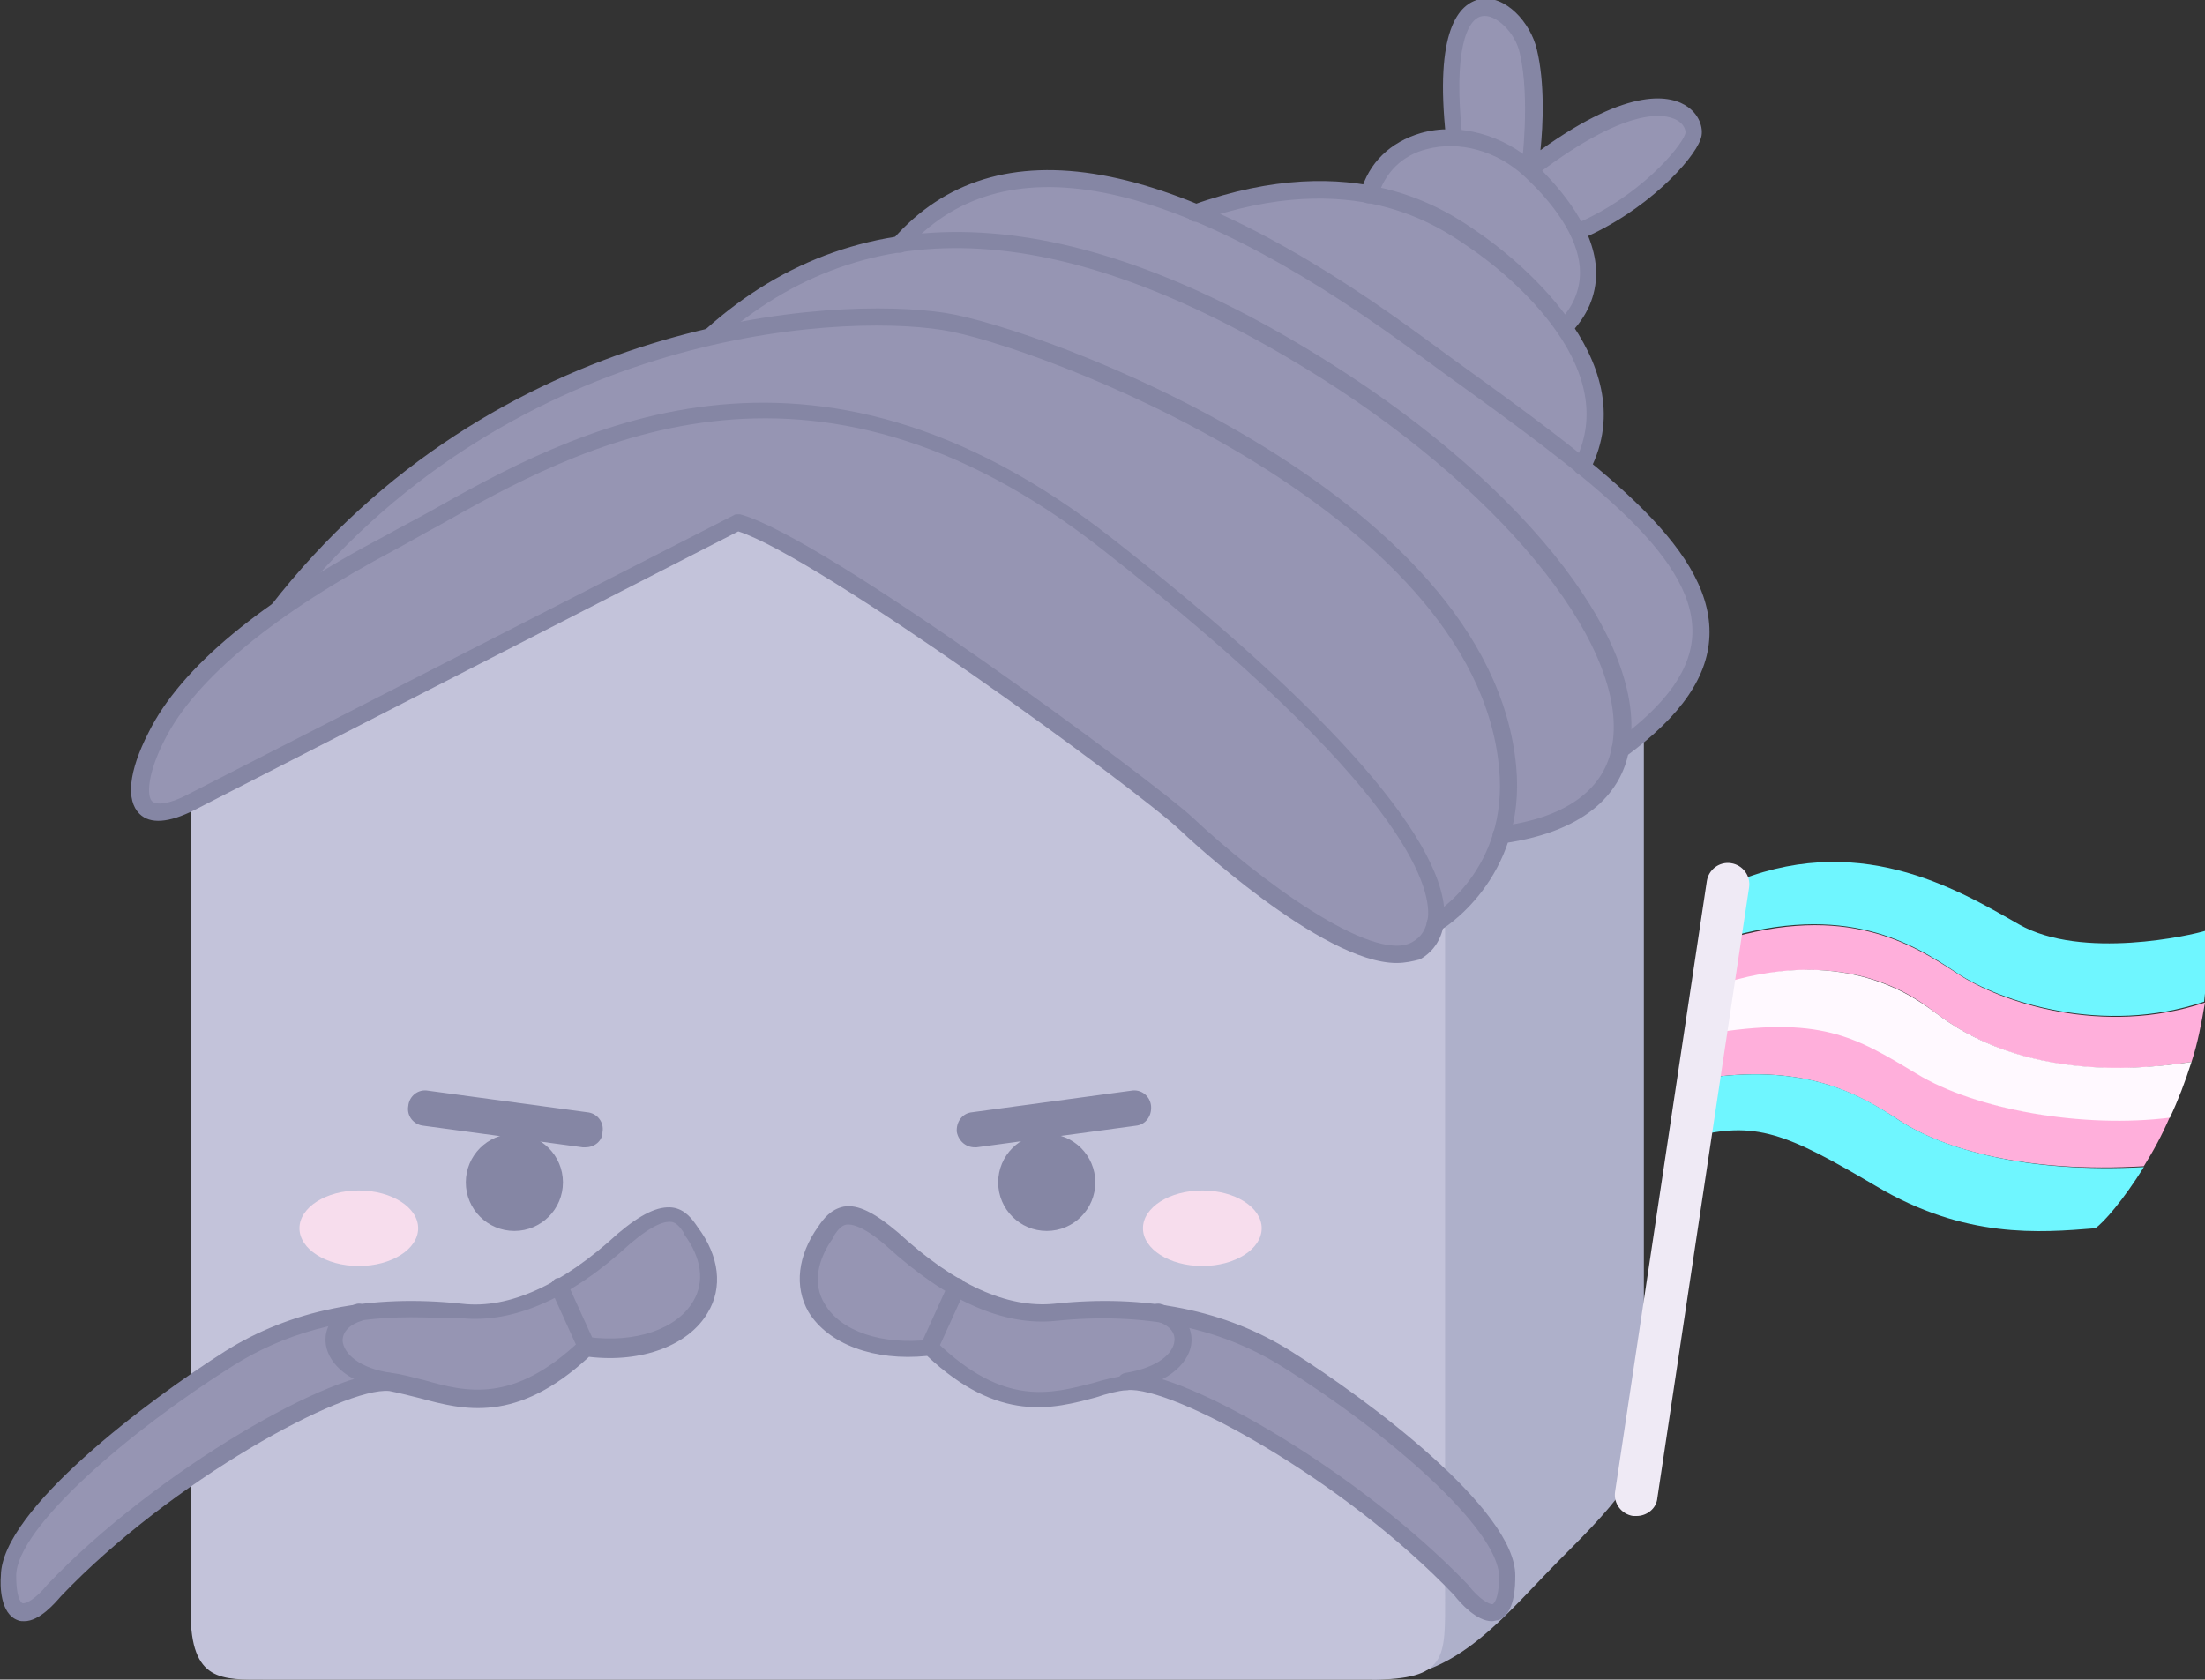 <svg version="1.1" id="Layer_1" xmlns="http://www.w3.org/2000/svg" x="0" y="0" viewBox="0 0 245.2 186.8" style="enable-background:new 0 0 245.2 186.8" xml:space="preserve"><rect x="0" y="0" width="245.2" height="186.8" fill="#333333" stroke="none"/><style>.st2{fill:#9695b3}.st3{fill:#8586a4}.st4{fill:#f7dded}.st5{fill:#ffafdb}.st6{fill:#6ff6ff}</style><path d="M182.8 74.1v84.2c0 4.3-.9 6.7-8.2 14-7.4 7.3-12.2 14.5-22.1 14.5l6.2-100.6 24.1-12.1z" style="fill:#aeb0ca"/><path d="M21.2 84.9v94.4c0 7.8 3.5 7.5 8.3 7.5h122.9c8.6 0 8.3-2.4 8.3-9.4V95.5L80.4 51.8 21.2 84.9z" style="fill:#c3c3da"/><path class="st2" d="M180.2 83.3c-1 5-5.2 8.5-13.2 9.6-1 3.4-2.9 5.9-4.5 7.5-1.6 1.6-2.9 2.4-2.9 2.4-.3 1.4-1 2.3-2.2 2.9-5.8 3.1-21.1-9.8-25.6-14-4.5-4.2-41.1-31.1-49.9-33.5L21.2 89.3c-6.2 3.2-7-1.1-3.8-7.4 2.1-4.2 6.3-8.9 13.4-13.9C45.4 49.2 63.9 40.8 79 37.4c5.9-5.3 12.8-9 21-10.2 7.6-8.7 19-9.2 32.8-3.6 8.2-2.9 14.6-3 19.6-2 1.3-4.4 5.2-6.4 9.3-6.3-2.1-20.2 7-14.7 8.3-9.5 1.2 5.3.2 13 .2 13 15-11.4 18.8-5.5 18.1-3.6-.4 1-1.8 2.9-4 4.9-2.2 2-5.2 4.2-8.8 5.7.7 1.5 1.1 3 1.1 4.5 0 2.1-.8 4.2-2.7 6 3.1 4.4 4.8 9.9 2 15.4 13.6 11.2 19.4 20.6 4.3 31.6z"/><path class="st2" d="M161.8 15.3c-2.1-20.2 7-14.7 8.3-9.5s.2 13 .2 13c14.9-11.4 18.8-5.6 18.1-3.6-.7 2-5.7 7.6-12.8 10.6"/><path class="st3" d="M175.6 26.8c-.4 0-.7-.2-.9-.6-.2-.5 0-1 .5-1.3 7.1-3 11.7-8.5 12.2-10 .1-.2 0-.9-.7-1.4-1-.7-5-2.3-15.9 6-.3.2-.7.3-1.1.1-.3-.2-.5-.6-.5-1 0-.1 1-7.6-.2-12.7-.5-2.3-2.7-4.4-4.2-4.1-1.7.3-3.2 3.9-2.2 13.3.1.5-.3 1-.8 1-.5.1-1-.3-1-.8-1.3-11.9 1.4-14.9 3.8-15.4 2.8-.5 5.6 2.6 6.3 5.6.9 3.7.7 8.4.4 11.2 10-7.2 14.6-6.1 16.4-4.8 1.4 1 1.8 2.6 1.4 3.6-.8 2.3-6 8-13.3 11.1 0 .2-.1.2-.2.2zM155.3 107.1c-8.3 0-23.4-14.1-24.1-14.8-5-4.7-40.1-30.3-49.1-33.2l-60.5 31c-2.8 1.4-4.9 1.6-6.1.4-1.5-1.5-1.2-4.7 1-9 3.6-7.3 12.6-14.7 26.5-22 1.4-.8 3-1.6 4.6-2.5 15.8-8.9 42.2-23.7 76.1 2.9 24.5 19.2 37.6 34.3 36.9 42.5-.2 1.9-1.1 3.4-2.7 4.3-.8.2-1.6.4-2.6.4zM82 57.2h.3c9.3 2.5 46 29.7 50.3 33.7 7.1 6.7 20 16.3 24.4 13.9 1.1-.6 1.6-1.5 1.8-2.8.3-3.5-2.6-14.5-36.1-40.8-32.9-25.9-58.6-11.4-74-2.7-1.7.9-3.2 1.8-4.7 2.6-13.4 7.1-22.3 14.4-25.7 21.2-1.9 3.7-2 6.2-1.4 6.8.5.5 2 .3 3.9-.7l60.8-31.1c.1-.1.3-.1.4-.1z"/><path class="st3" d="M159.6 103.7c-.3 0-.7-.2-.8-.5-.3-.5-.1-1 .3-1.3.4-.2 8.7-5.2 7.6-16.5-2.7-29-52-47.2-61.9-48.7-12-1.9-48.7.3-73.3 31.9-.3.4-.9.5-1.3.2s-.5-.9-.2-1.3C55.2 35 92.8 32.9 105.1 34.8c10.5 1.6 60.6 19.9 63.5 50.4 1.2 12.6-8.4 18.3-8.5 18.3-.2.2-.4.2-.5.2z"/><path class="st3" d="M166.9 93.8c-.5 0-.9-.3-.9-.8-.1-.5.3-1 .8-1.1 7.1-.9 11.4-3.9 12.4-8.6 2.3-10.6-11.2-27.9-32.2-41.2-28.4-17.9-50.4-19.2-67.3-4.1-.4.3-1 .3-1.3-.1-.4-.4-.3-1 .1-1.3 17.4-15.6 40.9-14.3 69.6 3.9 22 13.9 35.6 31.6 33 43.2-.8 3.9-4 8.7-14 10.1h-.2z"/><path class="st3" d="M180.2 84.2c-.3 0-.6-.1-.8-.4-.3-.4-.2-1 .2-1.3 5.8-4.2 8.6-8.2 8.6-12.3 0-8.7-12.1-17.5-27.5-28.6l-4.1-3c-26.5-19.3-45.3-22.9-55.9-10.8-.3.4-.9.4-1.3.1-.4-.3-.4-.9-.1-1.3 11.4-13 31-9.5 58.4 10.5l4.1 3c15.8 11.4 28.3 20.5 28.3 30.2 0 4.8-3.1 9.3-9.4 13.9h-.5z"/><path class="st3" d="M175.9 52.8c-.1 0-.3 0-.4-.1-.5-.2-.6-.8-.4-1.3 5.7-11-8.6-21.8-11.6-23.8-3.6-2.5-13-9.1-30.3-3-.5.2-1-.1-1.2-.6-.2-.5.1-1 .6-1.2 18.2-6.5 28.3.6 32 3.2 3.2 2.2 18.6 13.9 12.2 26.3-.2.3-.5.5-.9.5z"/><path class="st3" d="M174 37.4c-.2 0-.5-.1-.7-.3-.4-.4-.4-1 0-1.3 1.6-1.6 2.4-3.5 2.4-5.5 0-3.2-2.2-7-6.2-10.7-3-2.8-7.2-4-10.9-3-2.7.7-4.6 2.6-5.4 5.3-.1.5-.7.8-1.2.7-.5-.1-.8-.7-.7-1.2.9-3.3 3.3-5.6 6.7-6.6 4.2-1.2 9.2.2 12.7 3.4 3 2.9 6.7 7.3 6.8 12.1 0 2.6-1 4.9-3 6.9-.1.1-.3.2-.5.2z"/><circle class="st3" cx="57.2" cy="131.5" r="5.4"/><path class="st3" d="M65.1 127.6h-.3l-17.7-2.4c-1.1-.1-1.9-1.1-1.7-2.2.1-1.1 1.1-1.9 2.2-1.7l17.7 2.4c1.1.1 1.9 1.1 1.7 2.2 0 1-.9 1.7-1.9 1.7z"/><ellipse class="st4" cx="39.9" cy="136.6" rx="6.6" ry="4.2"/><circle class="st3" cx="116.4" cy="131.5" r="5.4"/><path class="st3" d="M108.4 127.6c-1 0-1.8-.7-2-1.7-.1-1.1.6-2.1 1.7-2.2l17.7-2.4c1.1-.2 2.1.6 2.2 1.7.1 1.1-.6 2.1-1.7 2.2l-17.7 2.4h-.2z"/><ellipse class="st4" cx="133.7" cy="136.6" rx="6.6" ry="4.2"/><path class="st5" d="M214.9 112.4c2.2 1.6 10.6 8.6 28.8 5.7.7-2.1 1.1-4.3 1.5-6.6-11.3 3.8-22.7 0-27.5-3.2-4.9-3.2-12.3-8-26.2-3.7l-.8 5.2c14-4.9 22 .9 24.2 2.6z"/><path class="st6" d="M217.6 108.2c4.8 3.2 16.3 7 27.5 3.2.3-2.6.5-5.2.2-7.9-1.5.5-13.8 3.3-20.8-.7s-18.1-10.6-32.3-4.4l-.9 6.1c14-4.3 21.5.5 26.3 3.7z"/><path class="st5" d="M213.1 119.3c-6.8-4.2-10.7-6.5-23.3-4.4l-.8 5.1c11.4-1.8 17.3 1.4 22.2 4.6 4.8 3.2 14.1 5.9 27.2 5.1 1-1.6 2-3.4 2.9-5.5-9.5 1.2-21.4-.7-28.2-4.9z"/><path d="M214.9 112.4c-2.2-1.6-10.2-7.5-24.3-2.7l-.8 5.3c12.6-2.1 16.5.3 23.3 4.4 6.7 4.1 18.7 6.1 28.2 4.9.9-1.9 1.7-4 2.4-6.2-18.2 2.8-26.6-4.1-28.8-5.7z" style="fill:#fff9ff"/><path class="st6" d="M211.2 124.6c-4.8-3.2-10.8-6.4-22.2-4.6l-1 6.5c7.2-1.9 10.6-.5 20.6 5.4 9.9 5.9 18.2 5.2 24.4 4.7.9-.6 3.1-3.1 5.4-6.8-13.1.7-22.3-2-27.2-5.2z"/><path d="M182 168.6h-.4c-1.3-.2-2.2-1.4-2-2.7L189.8 98c.2-1.3 1.4-2.2 2.7-2 1.3.2 2.2 1.4 2 2.7l-10.2 67.9c-.1 1.2-1.2 2-2.3 2z" style="fill:#efeaf5"/><path class="st2" d="M91.8 136.9c-5.5 7.4 1.2 14.2 11.6 12.9 10 9.5 16.5 4.5 21.8 3.9s24.9 10.1 37.3 23.1c1.9 2.5 5.2 4.8 5.1-1.6-.1-6.4-14.7-17.9-24.5-24.1-9.8-6.2-20.4-5.8-25.8-5.2s-11.5-2-18-8.1c-4.8-4.1-6.4-2.8-7.5-.9z"/><path class="st3" d="M165.9 180.3c-1.7 0-3.5-2-4.2-2.9-12.3-12.9-31.4-23.3-36.4-22.8-1.1.1-2.2.4-3.4.8-4.8 1.3-10.8 2.9-18.8-4.6-5.9.6-11-1.3-13.2-4.9-1.6-2.8-1.2-6.3 1.1-9.5.6-.9 1.4-1.9 2.8-2.2 1.6-.3 3.5.7 6.1 2.9 6.3 5.8 12.1 8.4 17.3 7.9 10.2-1.1 19.1.7 26.4 5.3 8.6 5.4 24.9 17.6 24.9 24.9 0 1.1 0 4.3-1.9 5-.2 0-.5.1-.7.1zm-40.3-27.6c6.6 0 25.8 11.2 37.6 23.5 1.3 1.7 2.5 2.3 2.8 2.2 0 0 .7-.3.7-3.1-.1-5.3-12.4-16-24.1-23.3-7-4.4-15.5-6.1-25.2-5.1-5.8.6-12.1-2.2-18.8-8.3-2.5-2.2-3.9-2.5-4.5-2.4-.5.1-.9.5-1.4 1.3v.1c-1.9 2.6-2.3 5.3-1 7.4 1.8 3.1 6.4 4.6 11.7 4 .3 0 .6.1.8.3 7.5 7.2 12.7 5.7 17.4 4.5 1.3-.4 2.5-.7 3.7-.8-.1-.3.1-.3.3-.3zm-33.8-15.8z"/><path class="st3" d="M103.4 150.7c-.1 0-.3 0-.4-.1-.5-.2-.7-.8-.5-1.3l3-6.6c.2-.5.8-.7 1.3-.5.5.2.7.8.5 1.3l-3 6.6c-.2.4-.6.6-.9.6zM125.2 154.6c-.5 0-.9-.3-.9-.8-.1-.5.3-1 .8-1.1 3.7-.6 5.4-2.2 5.5-3.6.1-1-.7-1.8-2.1-2.2-.5-.1-.8-.7-.7-1.2.1-.5.7-.8 1.2-.7 2.2.6 3.6 2.3 3.5 4.2-.1 2-2.1 4.6-7.1 5.4h-.2z"/><path class="st2" d="M76.8 136.9c5.5 7.4-1.2 14.2-11.6 12.9-10 9.5-16.5 4.5-21.8 3.9s-24.9 10.1-37.3 23.1c-1.9 2.5-5.2 4.8-5.1-1.6.1-6.4 14.7-17.9 24.5-24.1 9.8-6.2 20.4-5.8 25.8-5.2s11.5-2 18-8.1c4.7-4.1 6.3-2.8 7.5-.9z"/><path class="st3" d="M2.7 180.3c-.2 0-.5 0-.7-.1-2-.7-2-3.9-1.9-5 .1-7.3 16.4-19.5 24.9-24.9 7.3-4.6 16.2-6.4 26.4-5.3 5.2.6 11.1-2.1 17.3-7.8 2.6-2.2 4.5-3.1 6.1-2.9 1.4.2 2.2 1.3 2.8 2.2 2.4 3.2 2.8 6.7 1.1 9.5-2.1 3.6-7.3 5.6-13.2 4.9-8.1 7.5-14 5.9-18.8 4.6-1.2-.3-2.4-.6-3.4-.8-5-.5-24.2 9.9-36.5 22.8-.7.8-2.4 2.8-4.1 2.8zm43-33.8c-7.5 0-14.1 1.8-19.8 5.4-11.6 7.3-24 18-24.1 23.3 0 2.9.7 3.1.7 3.1.4.1 1.5-.5 2.8-2.1 12.1-12.7 32.1-24.1 38.2-23.5 1.2.1 2.4.5 3.7.8 4.6 1.3 9.9 2.7 17.4-4.5.2-.2.5-.3.8-.3 5.3.7 9.9-.9 11.7-4 1.3-2.2.9-4.8-1-7.4v-.1c-.5-.8-.9-1.2-1.4-1.3-.7-.1-2 .2-4.6 2.4-6.6 6.1-13 8.9-18.8 8.3-2 0-3.8-.1-5.6-.1z"/><path class="st3" d="M65.2 150.7c-.4 0-.7-.2-.9-.6l-3-6.6c-.2-.5 0-1 .5-1.3.5-.2 1 0 1.3.5l3 6.6c.2.5 0 1-.5 1.3-.1.1-.2.1-.4.1zM43.4 154.6h-.1c-5.1-.8-7-3.4-7.1-5.4-.1-1.9 1.2-3.5 3.5-4.2.5-.1 1 .2 1.2.7.1.5-.2 1-.7 1.2-1.3.4-2.1 1.2-2.1 2.2.1 1.4 1.8 3.1 5.5 3.6.5.1.9.6.8 1.1-.1.5-.5.8-1 .8z"/></svg>